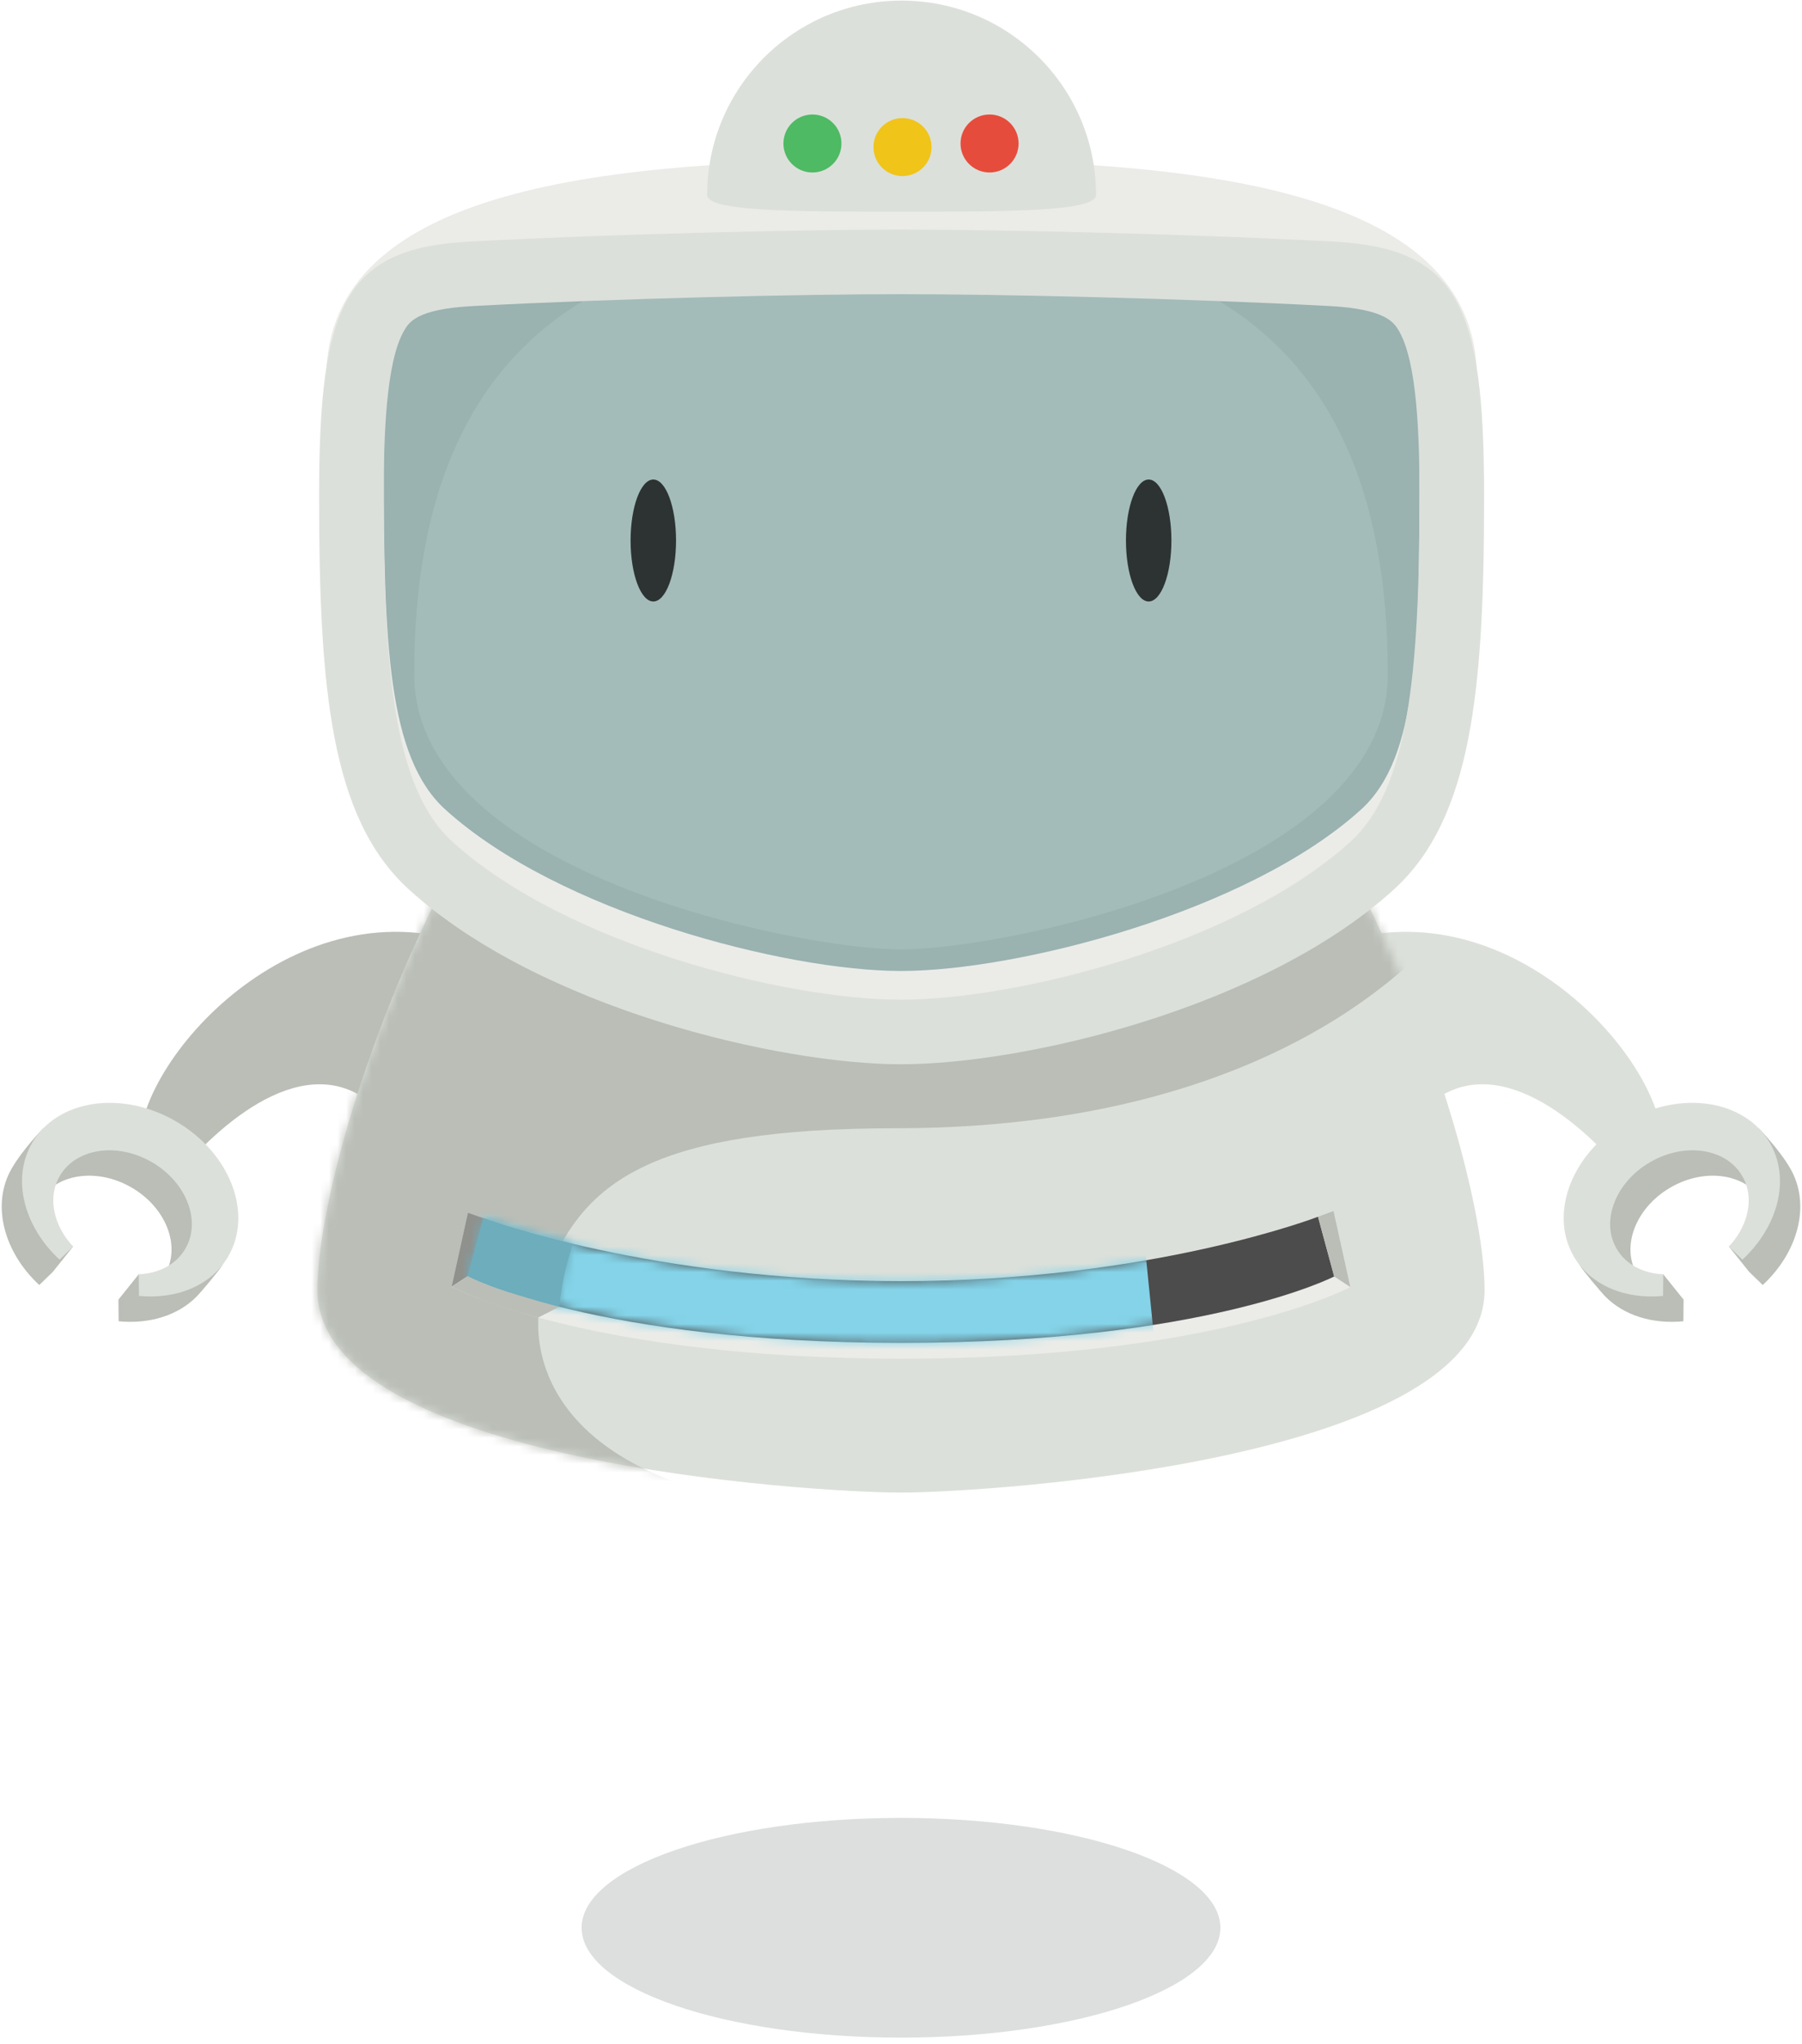 <?xml version="1.0" encoding="UTF-8" standalone="no"?>
<svg width="209px" height="237px" viewBox="0 0 209 237" version="1.1" xmlns="http://www.w3.org/2000/svg" xmlns:xlink="http://www.w3.org/1999/xlink" xmlns:sketch="http://www.bohemiancoding.com/sketch/ns">
    <!-- Generator: Sketch 3.2.1 (9977) - http://www.bohemiancoding.com/sketch -->
    <title>robot</title>
    <desc>Created with Sketch.</desc>
    <defs>
        <path id="path-1" d="M0.177,91.355 C0.177,71.436 25.435,0.116 67.863,0.116 C110.29,0.116 135.549,71.602 135.549,91.355 C135.549,111.109 78.144,114.831 67.863,114.831 C57.58,114.831 0.177,111.275 0.177,91.355"></path>
        <path id="path-3" d="M100.621,6.998 L98.741,0.07 C98.741,0.07 79.404,7.541 50.441,7.541 C21.478,7.541 1.947,0.24 1.947,0.24 L0.124,6.962 C0.124,6.962 15.185,14.697 50.441,14.697 C85.697,14.697 100.621,6.998 100.621,6.998"></path>
        <path id="path-5" d="M12.31,2.792 C5.782,1.236 1.931,-0.176 1.931,-0.176 L0.084,6.546 C0.084,6.546 3.43,8.282 10.716,10.11 C11.085,7.539 11.241,6.187 12.31,2.792"></path>
    </defs>
    <g id="Page-1" stroke="none" stroke-width="1" fill="none" fill-rule="evenodd" sketch:type="MSPage">
        <g id="Desktop-HD" sketch:type="MSArtboardGroup" transform="translate(-616, -35)">
            <g id="robot" sketch:type="MSLayerGroup" transform="translate(616, 35)">
                <path d="M56.195,110.204 C35.266,101.221 16.045,122.539 16.172,132.825 C16.197,134.85 19.435,137.577 20.964,135.77 C26.02,129.793 36.359,120.906 44.143,128.912 C44.755,129.541 58.323,111.118 56.195,110.204" id="Fill-1" fill="#BABEB7" sketch:type="MSShapeGroup"></path>
                <path d="M6.125,147.478 L8.481,144.537 C8.481,144.537 3.712,140.795 4.566,139.315 C6.427,136.091 11.2,135.357 15.229,137.678 C19.258,139.999 21.016,144.493 19.155,147.717 C18.432,148.971 16.09,147.755 16.09,147.755 L13.734,150.697 L13.759,153.204 C17.287,153.549 20.609,152.553 22.79,150.356 C23.304,149.838 25.425,147.325 25.8,146.675 C26.56,145.358 22.644,135.607 18.001,132.933 C14.521,130.928 5.023,130.822 5.023,130.822 C5.023,130.822 2.654,133.241 1.358,135.488 C-1.044,139.65 0.42,145.167 4.555,149.001 L6.125,147.478" id="Fill-2" fill="#BABEB7" sketch:type="MSShapeGroup"></path>
                <path d="M8.481,144.537 C6.214,142.117 5.482,138.867 6.921,136.374 C8.782,133.15 13.555,132.416 17.584,134.737 C21.613,137.057 23.371,141.552 21.51,144.776 C20.438,146.635 18.397,147.66 16.09,147.755 L16.114,150.262 C20.473,150.69 24.52,149.067 26.485,145.662 C29.389,140.629 26.645,133.614 20.357,129.992 C14.069,126.369 6.617,127.514 3.713,132.546 C1.311,136.709 2.775,142.226 6.91,146.059 L8.481,144.537" id="Fill-3" fill="#DCE0DA" sketch:type="MSShapeGroup"></path>
                <path d="M152.805,110.204 C173.734,101.221 192.955,122.539 192.828,132.825 C192.804,134.85 189.565,137.577 188.037,135.77 C182.98,129.793 172.641,120.906 164.857,128.912 C164.245,129.541 150.677,111.118 152.805,110.204" id="Fill-4" fill="#DCE0DA" sketch:type="MSShapeGroup"></path>
                <path d="M202.874,147.478 L200.52,144.537 C200.52,144.537 205.288,140.795 204.434,139.315 C202.574,136.091 197.8,135.357 193.771,137.678 C189.742,139.999 187.984,144.493 189.845,147.717 C190.568,148.971 192.91,147.755 192.91,147.755 L195.266,150.697 L195.241,153.204 C191.713,153.549 188.391,152.553 186.21,150.356 C185.696,149.838 183.575,147.325 183.2,146.675 C182.44,145.358 186.355,135.607 190.999,132.933 C194.479,130.928 203.977,130.822 203.977,130.822 C203.977,130.822 206.346,133.241 207.642,135.488 C210.044,139.65 208.58,145.167 204.445,149.001 L202.874,147.478" id="Fill-5" fill="#BABEB7" sketch:type="MSShapeGroup"></path>
                <path d="M200.52,144.537 C202.786,142.117 203.518,138.867 202.079,136.374 C200.218,133.15 195.445,132.416 191.416,134.737 C187.387,137.057 185.629,141.552 187.49,144.776 C188.562,146.635 190.603,147.66 192.91,147.755 L192.886,150.262 C188.526,150.69 184.48,149.067 182.515,145.662 C179.611,140.629 182.355,133.614 188.643,129.992 C194.932,126.369 202.383,127.514 205.287,132.546 C207.689,136.709 206.225,142.226 202.09,146.059 L200.52,144.537" id="Fill-6" fill="#DCE0DA" sketch:type="MSShapeGroup"></path>
                <path d="M36.814,149.59 C36.814,129.671 62.073,58.352 104.5,58.352 C146.927,58.352 172.186,129.837 172.186,149.59 C172.186,169.344 114.782,173.066 104.5,173.066 C94.218,173.066 36.814,169.51 36.814,149.59" id="Fill-7" fill="#DCE0DA" sketch:type="MSShapeGroup"></path>
                <path d="M118.044,107.415 C118.044,110.326 112.011,112.687 104.569,112.687 C97.127,112.687 91.094,110.326 91.094,107.415 C91.094,104.502 97.127,102.141 104.569,102.141 C112.011,102.141 118.044,104.502 118.044,107.415" id="Fill-8" fill="#545C63" sketch:type="MSShapeGroup"></path>
                <path d="M118.044,102.584 C118.044,105.496 112.011,107.856 104.569,107.856 C97.127,107.856 91.094,105.496 91.094,102.584 C91.094,99.672 97.127,97.311 104.569,97.311 C112.011,97.311 118.044,99.672 118.044,102.584" id="Fill-9" fill="#7B868E" sketch:type="MSShapeGroup"></path>
                <path d="M118.044,97.753 C118.044,100.665 112.011,103.026 104.569,103.026 C97.127,103.026 91.094,100.665 91.094,97.753 C91.094,94.841 97.127,92.481 104.569,92.481 C112.011,92.481 118.044,94.841 118.044,97.753" id="Fill-10" fill="#545C63" sketch:type="MSShapeGroup"></path>
                <path d="M118.044,92.923 C118.044,95.835 112.011,98.196 104.569,98.196 C97.127,98.196 91.094,95.835 91.094,92.923 C91.094,90.011 97.127,87.65 104.569,87.65 C112.011,87.65 118.044,90.011 118.044,92.923" id="Fill-11" fill="#7B868E" sketch:type="MSShapeGroup"></path>
                <path d="M118.044,88.093 C118.044,91.004 112.011,93.365 104.569,93.365 C97.127,93.365 91.094,91.004 91.094,88.093 C91.094,85.18 97.127,82.82 104.569,82.82 C112.011,82.82 118.044,85.18 118.044,88.093" id="Fill-12" fill="#545C63" sketch:type="MSShapeGroup"></path>
                <path d="M118.044,83.262 C118.044,86.174 112.011,88.535 104.569,88.535 C97.127,88.535 91.094,86.174 91.094,83.262 C91.094,80.35 97.127,77.989 104.569,77.989 C112.011,77.989 118.044,80.35 118.044,83.262" id="Fill-13" fill="#7B868E" sketch:type="MSShapeGroup"></path>
                <path d="M104.5,210.79 C84.043,210.79 67.458,216.494 67.458,223.529 C67.458,230.565 84.043,236.268 104.5,236.268 C124.957,236.268 141.542,230.565 141.542,223.529 C141.542,216.494 124.957,210.79 104.5,210.79" id="Fill-14" fill-opacity="0.4" fill="#ABADAD" sketch:type="MSShapeGroup"></path>
                <g id="Group-20" transform="translate(36.637, 58.235)">
                    <mask id="mask-2" sketch:name="Clip 19" fill="white">
                        <use xlink:href="#path-1"></use>
                    </mask>
                    <g id="Clip-19"></g>
                    <path d="M132.672,47.004 C132.672,47.004 116.727,72.587 67.315,72.587 C39.135,72.587 31.364,78.756 27.062,88.878 C22.76,99 27.631,117.302 67.315,117.302 C106.998,117.302 68.071,126.421 68.071,126.421 C68.071,126.421 -14.71,108.706 -14.71,108.29 C-14.71,107.874 7.91,18.857 7.91,18.857 L132.672,47.004" id="Fill-18" fill="#BABEB7" sketch:type="MSShapeGroup" mask="url(#mask-2)"></path>
                </g>
                <path d="M153.739,28.816 C136.946,27.93 115.958,27.454 104.501,27.454 C93.045,27.454 72.125,27.93 55.331,28.816 C41.146,29.566 38.17,35.902 38.17,57.827 C38.17,79.751 39.481,94.561 48.432,102.676 C63.35,116.199 90.589,122.571 104.501,122.571 C118.587,122.571 145.743,116.199 160.661,102.676 C169.612,94.561 170.968,79.751 170.968,57.827 C170.968,35.902 167.924,29.566 153.739,28.816" id="Fill-21" fill="#9AB2B0" sketch:type="MSShapeGroup"></path>
                <path d="M48.037,78.187 C48.037,101.158 92.603,110.088 104.5,110.088 C116.397,110.088 160.962,101.158 160.962,78.187 C160.962,36.579 135.684,26.901 104.5,26.901 C73.317,26.901 48.037,36.579 48.037,78.187" id="Fill-22" fill="#A4BCB9" sketch:type="MSShapeGroup"></path>
                <path d="M104.5,30.365 C115.966,30.365 137.282,30.848 154.203,31.742 C160.797,32.09 161.722,33.703 162.275,34.667 C164.368,38.315 164.636,46.799 164.636,53.782 C164.636,74.561 164.571,87.782 157.855,93.87 C144.683,105.812 117.881,112.588 104.5,112.588 C91.157,112.588 64.825,105.812 51.653,93.87 C44.975,87.817 44.502,74.588 44.502,53.782 C44.502,46.784 44.768,38.285 46.839,34.648 C47.42,33.629 48.298,32.089 54.866,31.742 C71.787,30.848 93.067,30.365 104.5,30.365 M104.5,18.51 C70.985,18.51 37.841,21.492 37.841,43.799 C37.841,66.107 38.342,91.159 47.45,99.416 C62.629,113.176 90.345,119.659 104.5,119.659 C118.832,119.659 146.463,113.176 161.642,99.416 C170.75,91.159 171.297,66.107 171.297,43.799 C171.297,21.492 138.015,18.51 104.5,18.51" id="Fill-23" fill="#EBECE8" sketch:type="MSShapeGroup"></path>
                <path d="M78.41,62.672 C78.41,66.578 77.229,69.744 75.773,69.744 C74.317,69.744 73.136,66.578 73.136,62.672 C73.136,58.767 74.317,55.601 75.773,55.601 C77.229,55.601 78.41,58.767 78.41,62.672" id="Fill-24" fill="#2C3332" sketch:type="MSShapeGroup"></path>
                <path d="M135.864,62.672 C135.864,66.578 134.683,69.744 133.227,69.744 C131.771,69.744 130.59,66.578 130.59,62.672 C130.59,58.767 131.771,55.601 133.227,55.601 C134.683,55.601 135.864,58.767 135.864,62.672" id="Fill-25" fill="#2C3332" sketch:type="MSShapeGroup"></path>
                <path d="M104.5,34.109 C115.966,34.109 137.282,34.592 154.203,35.486 C160.797,35.833 161.722,37.447 162.275,38.411 C164.368,42.059 164.636,50.543 164.636,57.526 C164.636,78.305 163.322,91.526 156.606,97.614 C143.434,109.556 117.881,115.915 104.5,115.915 C91.157,115.915 65.658,109.556 52.486,97.614 C45.808,91.561 44.502,78.332 44.502,57.526 C44.502,50.528 44.768,42.028 46.839,38.392 C47.42,37.373 48.298,35.832 54.866,35.486 C71.787,34.592 93.067,34.109 104.5,34.109 M104.5,26.622 C92.843,26.622 71.557,27.106 54.47,28.008 C40.037,28.771 37.008,35.218 37.008,57.526 C37.008,79.834 38.342,94.903 47.45,103.159 C62.629,116.919 90.345,123.403 104.5,123.403 C118.832,123.403 146.463,116.919 161.642,103.159 C170.75,94.903 172.13,79.834 172.13,57.526 C172.13,35.218 169.032,28.771 154.599,28.008 C137.512,27.106 116.157,26.622 104.5,26.622" id="Fill-26" fill="#DCE0DA" sketch:type="MSShapeGroup"></path>
                <path d="M127.121,22.601 C127.121,10.157 117.024,0.069 104.569,0.069 C92.114,0.069 82.017,10.157 82.017,22.601 C82.017,24.542 92.114,24.542 104.569,24.542 C117.024,24.542 127.121,24.542 127.121,22.601" id="Fill-27" fill="#DCE0DA" sketch:type="MSShapeGroup"></path>
                <path d="M108.04,17.055 C108.04,18.912 106.533,20.417 104.674,20.417 C102.816,20.417 101.308,18.912 101.308,17.055 C101.308,15.198 102.816,13.692 104.674,13.692 C106.533,13.692 108.04,15.198 108.04,17.055" id="Fill-28" fill="#F0C419" sketch:type="MSShapeGroup"></path>
                <path d="M118.137,16.639 C118.137,18.496 116.63,20.001 114.771,20.001 C112.912,20.001 111.405,18.496 111.405,16.639 C111.405,14.782 112.912,13.276 114.771,13.276 C116.63,13.276 118.137,14.782 118.137,16.639" id="Fill-29" fill="#E64C3C" sketch:type="MSShapeGroup"></path>
                <path d="M97.595,16.639 C97.595,18.496 96.088,20.001 94.229,20.001 C92.371,20.001 90.864,18.496 90.864,16.639 C90.864,14.782 92.371,13.276 94.229,13.276 C96.088,13.276 97.595,14.782 97.595,16.639" id="Fill-30" fill="#4EBA64" sketch:type="MSShapeGroup"></path>
                <path d="M156.618,149.238 L154.668,140.415 C154.668,140.415 134.609,148.553 104.567,148.553 C74.524,148.553 54.265,140.617 54.265,140.617 L52.374,149.2 C52.374,149.2 67.996,157.541 104.567,157.541 C141.137,157.541 156.618,149.238 156.618,149.238" id="Fill-31" fill="#EBECE8" sketch:type="MSShapeGroup"></path>
                <path d="M154.744,148.01 L152.865,141.082 C152.865,141.082 133.527,148.553 104.564,148.553 C75.601,148.553 56.071,141.252 56.071,141.252 L54.247,147.974 C54.247,147.974 69.308,155.709 104.564,155.709 C139.821,155.709 154.744,148.01 154.744,148.01" id="Fill-32" fill="#4C4C4C" sketch:type="MSShapeGroup"></path>
                <g id="Group-35" transform="translate(54.124, 141.012)">
                    <mask id="mask-4" sketch:name="Clip 34" fill="white">
                        <use xlink:href="#path-3"></use>
                    </mask>
                    <g id="Clip-34"></g>
                    <path d="M80.353,20.382 L-7.91,20.382 L-7.91,-8.735 L77.438,-8.735 L80.353,20.382" id="Fill-33" fill="#84D3E8" sketch:type="MSShapeGroup" mask="url(#mask-4)"></path>
                </g>
                <path d="M152.865,141.082 L154.668,140.415 L156.618,149.238 L154.744,148.01 L152.865,141.082" id="Fill-36" fill="#BABEB7" sketch:type="MSShapeGroup"></path>
                <path d="M56.071,141.252 L54.265,140.617 L52.374,149.2 L54.247,147.974 L56.071,141.252" id="Fill-37" fill="#8F918D" sketch:type="MSShapeGroup"></path>
                <path d="M66.434,144.22 C59.905,142.664 56.054,141.252 56.054,141.252 L54.207,147.974 C54.207,147.974 57.553,149.71 64.839,151.538 C65.208,148.967 65.365,147.616 66.434,144.22" id="Fill-38" fill="#6DADBC" sketch:type="MSShapeGroup"></path>
                <g id="Group-41" transform="translate(54.124, 141.428)">
                    <mask id="mask-6" sketch:name="Clip 40" fill="white">
                        <use xlink:href="#path-5"></use>
                    </mask>
                    <g id="Clip-40"></g>
                    <path d="M80.353,19.966 L-7.91,19.966 L-7.91,-9.151 L77.438,-9.151 L80.353,19.966" id="Fill-39" fill="#6DADBC" sketch:type="MSShapeGroup" mask="url(#mask-6)"></path>
                </g>
                <path d="M64.839,151.538 L62.43,152.769 C62.43,152.769 59.047,151.907 56.309,150.874 C53.571,149.841 52.374,149.2 52.374,149.2 L54.247,147.974 C54.247,147.974 55.929,148.886 58.957,149.83 C61.986,150.775 64.839,151.538 64.839,151.538" id="Fill-42" fill="#BABEB7" sketch:type="MSShapeGroup"></path>
            </g>
        </g>
    </g>
</svg>